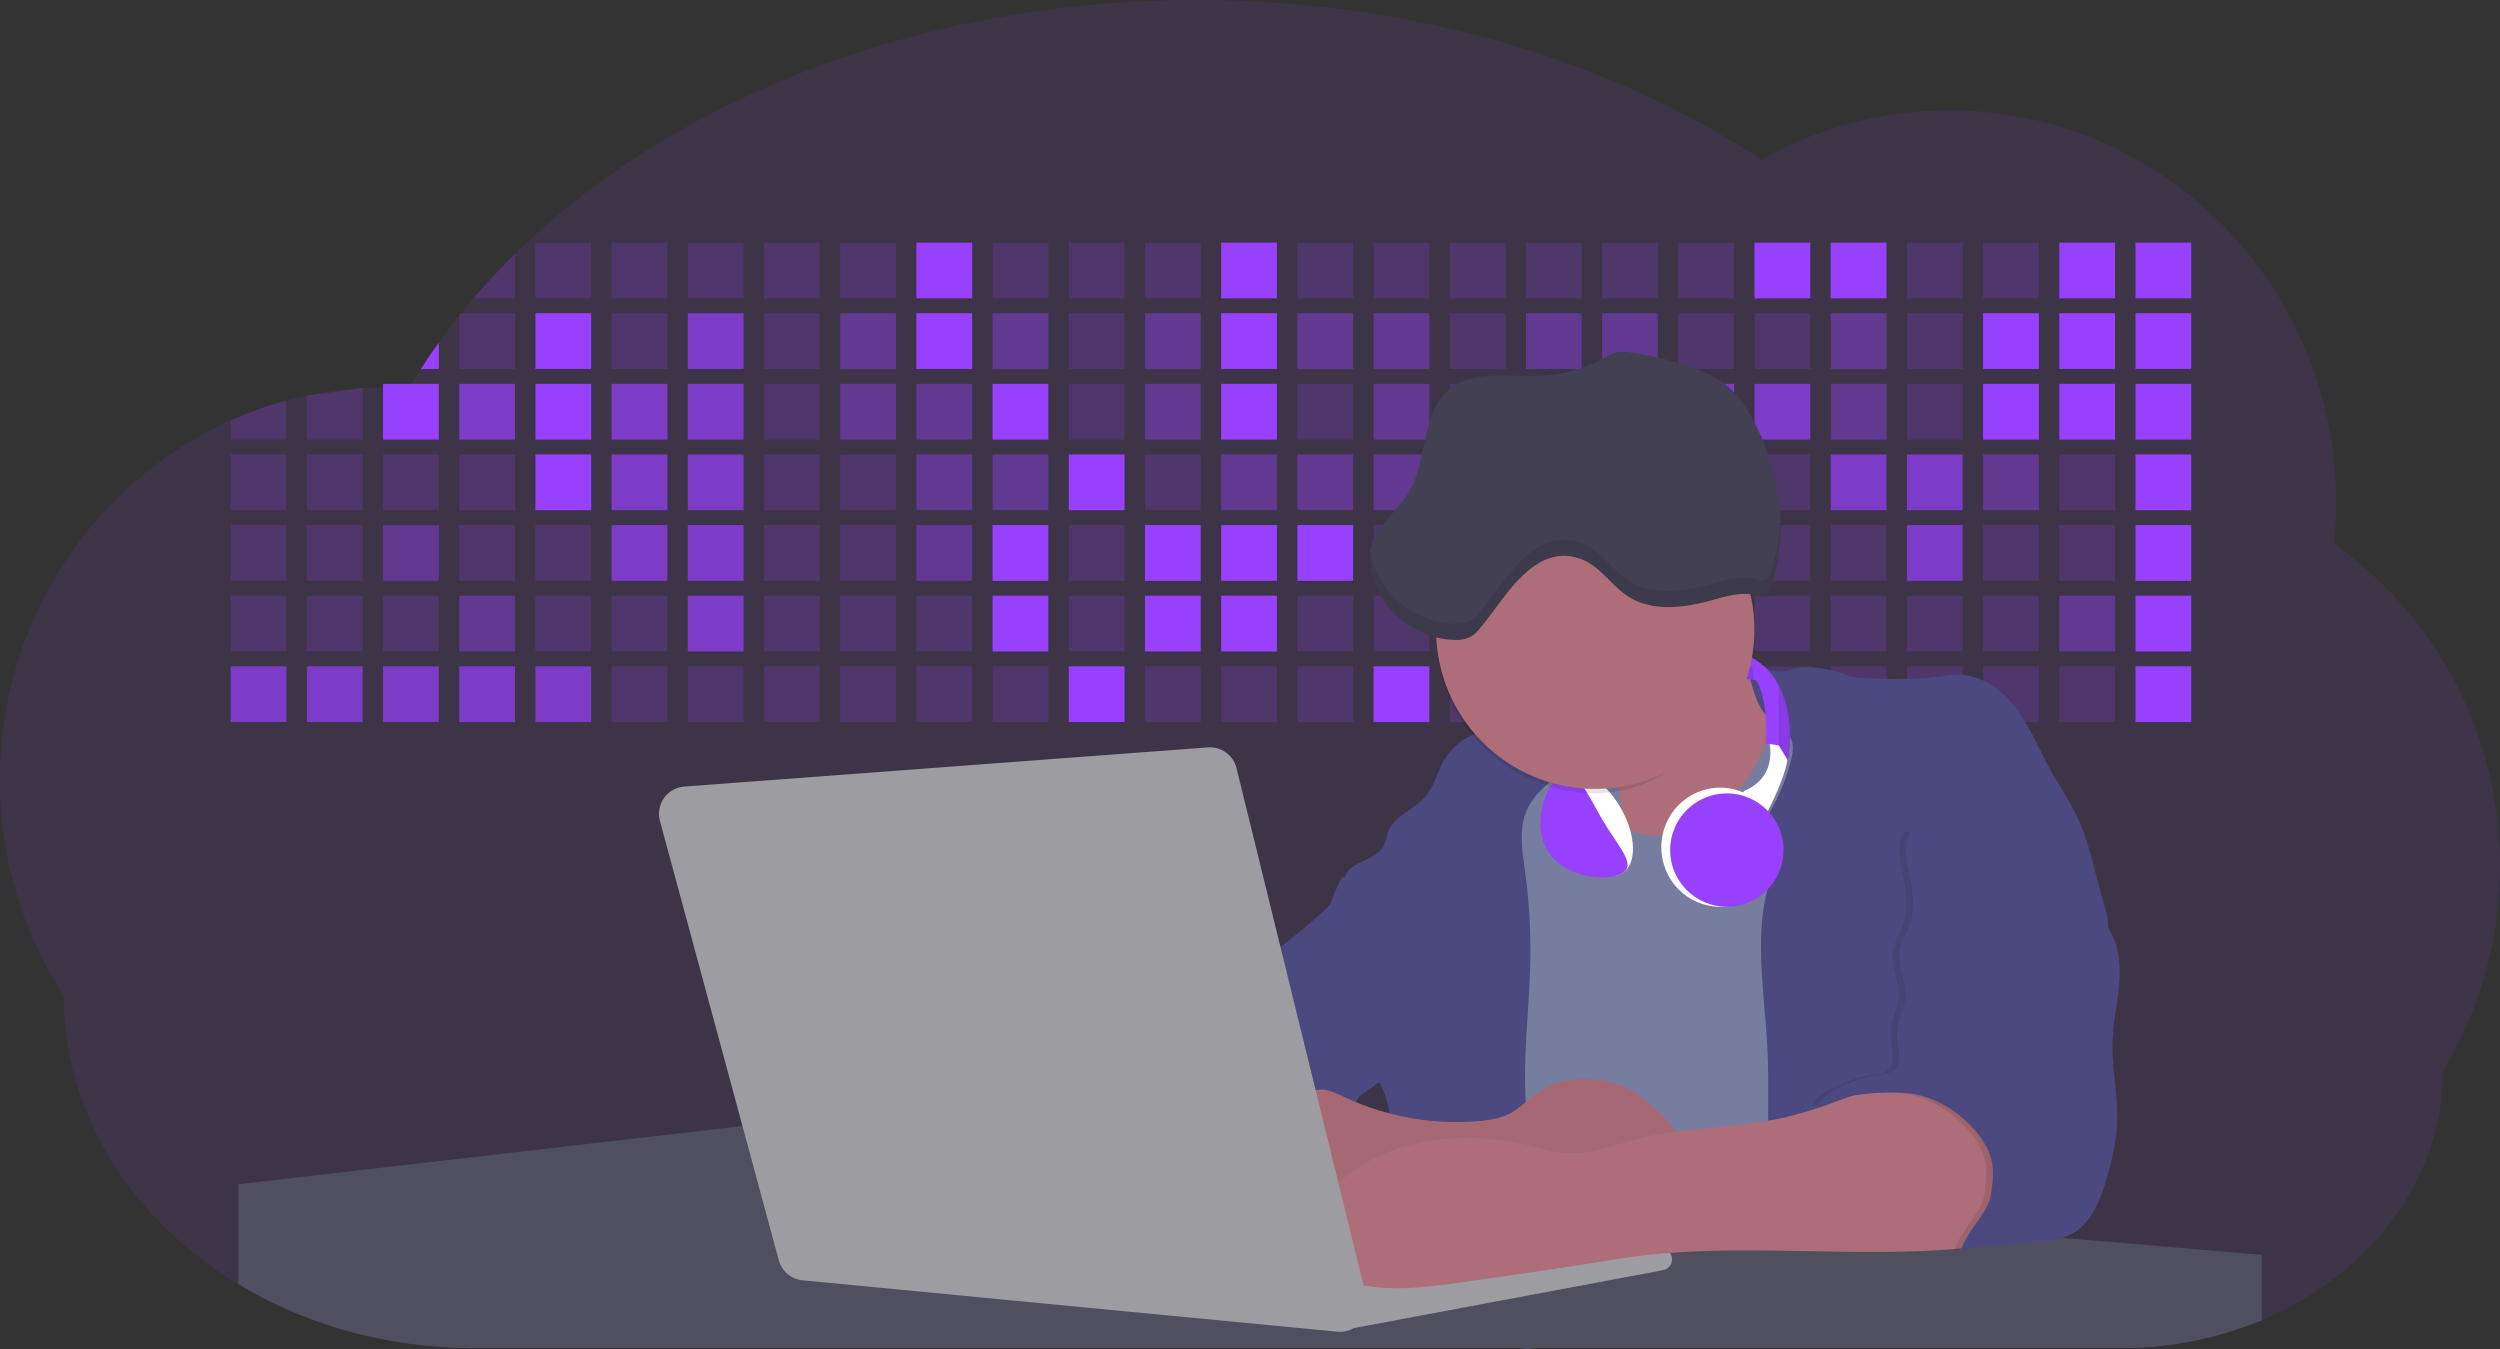 <svg id="aa7bae02-e79e-4d6b-a496-aba15f39787c" data-name="Layer 1" xmlns="http://www.w3.org/2000/svg" width="1144" height="617.32" viewBox="0 0 1144 617.32"><rect x="0" y="0" width="1144" height="617.32" fill="#333333" stroke="none"/><title>developer activity</title><path d="M1172,537.57a181.92,181.92,0,0,1-6.85,49.6,180.06,180.06,0,0,1-19.27,44.28c0,50.1-33.82,93.4-82.91,114a167.3,167.3,0,0,1-64.73,12.8H245.17c-40.25,0-77.55-10.86-108.14-29.36A185.76,185.76,0,0,1,112.2,711c-34-29.22-55.08-69.6-55.08-114.2A180.5,180.5,0,0,1,28,498.08c0-73.36,43.39-136.44,105.55-164.29a174.52,174.52,0,0,1,25.51-9.12q4.63-1.26,9.36-2.26a175.39,175.39,0,0,1,25.51-3.5q4.65-.29,9.35-.33H205c3.46,0,6.89.12,10.3.32l1.12-1.9q2.06-3.44,4.22-6.81,3.9-6.14,8.18-12.1,4.48-6.29,9.35-12.38l.83-1q2.76-3.44,5.64-6.8,9-10.49,19-20.35c72.11-70.68,185.08-116.18,312.08-116.18,98.82,0,189.15,27.55,258.34,73.07A174.18,174.18,0,0,1,920,191.86c97.74,0,177,80.37,177,179.51a184.9,184.9,0,0,1-1,18.78A180,180,0,0,1,1172,537.57Z" transform="translate(-28 -141.34)" fill="#9741ff" opacity="0.1"/><path d="M263.66,257.52v20.35h-19Q253.59,267.39,263.66,257.52Z" transform="translate(-28 -141.34)" fill="#9741ff" opacity="0.2"/><rect x="245.02" y="111.02" width="25.51" height="25.51" fill="#9741ff" opacity="0.2"/><rect x="279.88" y="111.02" width="25.51" height="25.51" fill="#9741ff" opacity="0.2"/><rect x="314.75" y="111.02" width="25.51" height="25.51" fill="#9741ff" opacity="0.2"/><rect x="349.61" y="111.02" width="25.51" height="25.51" fill="#9741ff" opacity="0.2"/><rect x="384.48" y="111.02" width="25.51" height="25.51" fill="#9741ff" opacity="0.2"/><rect x="419.35" y="111.02" width="25.51" height="25.51" fill="#9741ff"/><rect x="454.21" y="111.02" width="25.51" height="25.51" fill="#9741ff" opacity="0.2"/><rect x="489.08" y="111.02" width="25.51" height="25.51" fill="#9741ff" opacity="0.2"/><rect x="523.94" y="111.02" width="25.51" height="25.51" fill="#9741ff" opacity="0.2"/><rect x="558.81" y="111.02" width="25.51" height="25.51" fill="#9741ff"/><rect x="593.68" y="111.02" width="25.51" height="25.51" fill="#9741ff" opacity="0.2"/><rect x="628.54" y="111.02" width="25.51" height="25.51" fill="#9741ff" opacity="0.2"/><rect x="663.41" y="111.02" width="25.51" height="25.51" fill="#9741ff" opacity="0.2"/><rect x="698.28" y="111.02" width="25.51" height="25.51" fill="#9741ff" opacity="0.2"/><rect x="733.14" y="111.02" width="25.51" height="25.51" fill="#9741ff" opacity="0.2"/><rect x="768.01" y="111.02" width="25.51" height="25.51" fill="#9741ff" opacity="0.2"/><rect x="802.87" y="111.02" width="25.51" height="25.51" fill="#9741ff"/><rect x="837.74" y="111.02" width="25.51" height="25.51" fill="#9741ff"/><rect x="872.61" y="111.02" width="25.51" height="25.51" fill="#9741ff" opacity="0.2"/><rect x="907.47" y="111.02" width="25.51" height="25.51" fill="#9741ff" opacity="0.2"/><rect x="942.34" y="111.02" width="25.51" height="25.51" fill="#9741ff"/><rect x="977.2" y="111.02" width="25.51" height="25.51" fill="#9741ff"/><path d="M228.8,298.08v12.1h-8.18Q224.52,304,228.8,298.08Z" transform="translate(-28 -141.34)" fill="#9741ff"/><rect x="210.15" y="143.33" width="25.51" height="25.51" fill="#9741ff" opacity="0.2"/><rect x="245.02" y="143.33" width="25.51" height="25.51" fill="#9741ff"/><rect x="279.88" y="143.33" width="25.51" height="25.51" fill="#9741ff" opacity="0.2"/><rect x="314.75" y="143.33" width="25.51" height="25.51" fill="#9741ff" opacity="0.7"/><rect x="349.61" y="143.33" width="25.51" height="25.51" fill="#9741ff" opacity="0.2"/><rect x="384.48" y="143.33" width="25.51" height="25.51" fill="#9741ff" opacity="0.4"/><rect x="419.35" y="143.33" width="25.51" height="25.51" fill="#9741ff"/><rect x="454.21" y="143.33" width="25.51" height="25.51" fill="#9741ff" opacity="0.4"/><rect x="489.08" y="143.33" width="25.51" height="25.51" fill="#9741ff" opacity="0.2"/><rect x="523.94" y="143.33" width="25.51" height="25.51" fill="#9741ff" opacity="0.4"/><rect x="558.81" y="143.33" width="25.51" height="25.51" fill="#9741ff"/><rect x="593.68" y="143.33" width="25.51" height="25.51" fill="#9741ff" opacity="0.4"/><rect x="628.54" y="143.33" width="25.51" height="25.51" fill="#9741ff" opacity="0.4"/><rect x="663.41" y="143.33" width="25.51" height="25.51" fill="#9741ff" opacity="0.2"/><rect x="698.28" y="143.33" width="25.51" height="25.51" fill="#9741ff" opacity="0.4"/><rect x="733.14" y="143.33" width="25.51" height="25.51" fill="#9741ff" opacity="0.4"/><rect x="768.01" y="143.33" width="25.51" height="25.51" fill="#9741ff" opacity="0.2"/><rect x="802.87" y="143.33" width="25.51" height="25.51" fill="#9741ff" opacity="0.2"/><rect x="837.74" y="143.33" width="25.51" height="25.51" fill="#9741ff" opacity="0.4"/><rect x="872.61" y="143.33" width="25.51" height="25.51" fill="#9741ff" opacity="0.2"/><rect x="907.47" y="143.33" width="25.51" height="25.51" fill="#9741ff"/><rect x="942.34" y="143.33" width="25.51" height="25.51" fill="#9741ff"/><rect x="977.2" y="143.33" width="25.51" height="25.51" fill="#9741ff"/><path d="M159.06,324.67V342.5H133.55v-8.71A174.52,174.52,0,0,1,159.06,324.67Z" transform="translate(-28 -141.34)" fill="#9741ff" opacity="0.2"/><polygon points="165.93 177.57 165.93 201.16 140.42 201.16 140.42 181.07 165.93 177.57" fill="#9741ff" opacity="0.2"/><rect x="175.28" y="175.65" width="25.51" height="25.51" fill="#9741ff"/><rect x="210.15" y="175.65" width="25.51" height="25.51" fill="#9741ff" opacity="0.7"/><rect x="245.02" y="175.65" width="25.51" height="25.51" fill="#9741ff"/><rect x="279.88" y="175.65" width="25.51" height="25.51" fill="#9741ff" opacity="0.7"/><rect x="314.75" y="175.65" width="25.51" height="25.51" fill="#9741ff" opacity="0.7"/><rect x="349.61" y="175.65" width="25.51" height="25.51" fill="#9741ff" opacity="0.2"/><rect x="384.48" y="175.65" width="25.51" height="25.51" fill="#9741ff" opacity="0.4"/><rect x="419.35" y="175.65" width="25.51" height="25.51" fill="#9741ff" opacity="0.4"/><rect x="454.21" y="175.65" width="25.51" height="25.51" fill="#9741ff"/><rect x="489.08" y="175.65" width="25.51" height="25.51" fill="#9741ff" opacity="0.2"/><rect x="523.94" y="175.65" width="25.51" height="25.51" fill="#9741ff" opacity="0.4"/><rect x="558.81" y="175.65" width="25.51" height="25.51" fill="#9741ff"/><rect x="593.68" y="175.65" width="25.51" height="25.51" fill="#9741ff" opacity="0.2"/><rect x="628.54" y="175.65" width="25.51" height="25.51" fill="#9741ff" opacity="0.4"/><rect x="663.41" y="175.65" width="25.51" height="25.51" fill="#9741ff" opacity="0.2"/><rect x="698.28" y="175.65" width="25.51" height="25.51" fill="#9741ff"/><rect x="733.14" y="175.65" width="25.51" height="25.51" fill="#9741ff" opacity="0.2"/><rect x="768.01" y="175.65" width="25.51" height="25.51" fill="#9741ff" opacity="0.7"/><rect x="802.87" y="175.65" width="25.51" height="25.51" fill="#9741ff" opacity="0.7"/><rect x="837.74" y="175.65" width="25.51" height="25.51" fill="#9741ff" opacity="0.4"/><rect x="872.61" y="175.65" width="25.51" height="25.51" fill="#9741ff" opacity="0.2"/><rect x="907.47" y="175.65" width="25.51" height="25.51" fill="#9741ff"/><rect x="942.34" y="175.65" width="25.51" height="25.51" fill="#9741ff"/><rect x="977.2" y="175.65" width="25.51" height="25.51" fill="#9741ff"/><rect x="105.55" y="207.96" width="25.51" height="25.51" fill="#9741ff" opacity="0.2"/><rect x="140.42" y="207.96" width="25.51" height="25.51" fill="#9741ff" opacity="0.2"/><rect x="175.28" y="207.96" width="25.51" height="25.51" fill="#9741ff" opacity="0.2"/><rect x="210.15" y="207.96" width="25.51" height="25.51" fill="#9741ff" opacity="0.2"/><rect x="245.02" y="207.96" width="25.51" height="25.51" fill="#9741ff"/><rect x="279.88" y="207.96" width="25.51" height="25.51" fill="#9741ff" opacity="0.7"/><rect x="314.75" y="207.96" width="25.51" height="25.51" fill="#9741ff" opacity="0.7"/><rect x="349.61" y="207.96" width="25.51" height="25.51" fill="#9741ff" opacity="0.2"/><rect x="384.48" y="207.96" width="25.51" height="25.51" fill="#9741ff" opacity="0.2"/><rect x="419.35" y="207.96" width="25.51" height="25.51" fill="#9741ff" opacity="0.4"/><rect x="454.21" y="207.96" width="25.51" height="25.51" fill="#9741ff" opacity="0.4"/><rect x="489.08" y="207.96" width="25.51" height="25.51" fill="#9741ff"/><rect x="523.94" y="207.96" width="25.51" height="25.51" fill="#9741ff" opacity="0.2"/><rect x="558.81" y="207.96" width="25.51" height="25.51" fill="#9741ff" opacity="0.4"/><rect x="593.68" y="207.96" width="25.51" height="25.51" fill="#9741ff" opacity="0.4"/><rect x="628.54" y="207.96" width="25.51" height="25.51" fill="#9741ff" opacity="0.4"/><rect x="663.41" y="207.96" width="25.51" height="25.51" fill="#9741ff" opacity="0.4"/><rect x="698.28" y="207.96" width="25.51" height="25.51" fill="#9741ff" opacity="0.2"/><rect x="733.14" y="207.96" width="25.51" height="25.51" fill="#9741ff" opacity="0.2"/><rect x="768.01" y="207.96" width="25.51" height="25.51" fill="#9741ff" opacity="0.2"/><rect x="802.87" y="207.96" width="25.51" height="25.51" fill="#9741ff" opacity="0.2"/><rect x="837.74" y="207.96" width="25.51" height="25.51" fill="#9741ff" opacity="0.7"/><rect x="872.61" y="207.96" width="25.51" height="25.51" fill="#9741ff" opacity="0.7"/><rect x="907.47" y="207.96" width="25.51" height="25.51" fill="#9741ff" opacity="0.4"/><rect x="942.34" y="207.96" width="25.51" height="25.51" fill="#9741ff" opacity="0.2"/><rect x="977.2" y="207.96" width="25.51" height="25.51" fill="#9741ff"/><rect x="105.55" y="240.28" width="25.51" height="25.51" fill="#9741ff" opacity="0.2"/><rect x="140.42" y="240.28" width="25.51" height="25.51" fill="#9741ff" opacity="0.2"/><rect x="175.28" y="240.28" width="25.51" height="25.51" fill="#9741ff" opacity="0.4"/><rect x="210.15" y="240.28" width="25.51" height="25.51" fill="#9741ff" opacity="0.2"/><rect x="245.02" y="240.28" width="25.51" height="25.51" fill="#9741ff" opacity="0.2"/><rect x="279.88" y="240.28" width="25.51" height="25.51" fill="#9741ff" opacity="0.7"/><rect x="314.75" y="240.28" width="25.51" height="25.51" fill="#9741ff" opacity="0.7"/><rect x="349.61" y="240.28" width="25.51" height="25.51" fill="#9741ff" opacity="0.2"/><rect x="384.48" y="240.28" width="25.51" height="25.51" fill="#9741ff" opacity="0.2"/><rect x="419.35" y="240.28" width="25.51" height="25.51" fill="#9741ff" opacity="0.4"/><rect x="454.21" y="240.28" width="25.51" height="25.51" fill="#9741ff"/><rect x="489.08" y="240.28" width="25.51" height="25.51" fill="#9741ff" opacity="0.2"/><rect x="523.94" y="240.28" width="25.51" height="25.51" fill="#9741ff"/><rect x="558.81" y="240.28" width="25.51" height="25.51" fill="#9741ff"/><rect x="593.68" y="240.28" width="25.51" height="25.51" fill="#9741ff"/><rect x="628.54" y="240.28" width="25.51" height="25.51" fill="#9741ff" opacity="0.2"/><rect x="663.41" y="240.28" width="25.51" height="25.51" fill="#9741ff"/><rect x="698.28" y="240.28" width="25.51" height="25.51" fill="#9741ff" opacity="0.2"/><rect x="733.14" y="240.28" width="25.51" height="25.51" fill="#9741ff" opacity="0.2"/><rect x="768.01" y="240.28" width="25.51" height="25.51" fill="#9741ff" opacity="0.2"/><rect x="802.87" y="240.28" width="25.51" height="25.51" fill="#9741ff" opacity="0.2"/><rect x="837.74" y="240.28" width="25.51" height="25.51" fill="#9741ff" opacity="0.2"/><rect x="872.61" y="240.28" width="25.51" height="25.51" fill="#9741ff" opacity="0.7"/><rect x="907.47" y="240.28" width="25.51" height="25.51" fill="#9741ff" opacity="0.2"/><rect x="942.34" y="240.28" width="25.51" height="25.51" fill="#9741ff" opacity="0.2"/><rect x="977.2" y="240.28" width="25.51" height="25.51" fill="#9741ff"/><rect x="105.55" y="272.59" width="25.51" height="25.51" fill="#9741ff" opacity="0.2"/><rect x="140.42" y="272.59" width="25.51" height="25.51" fill="#9741ff" opacity="0.2"/><rect x="175.28" y="272.59" width="25.51" height="25.51" fill="#9741ff" opacity="0.2"/><rect x="210.15" y="272.59" width="25.51" height="25.51" fill="#9741ff" opacity="0.4"/><rect x="245.02" y="272.59" width="25.51" height="25.51" fill="#9741ff" opacity="0.2"/><rect x="279.88" y="272.59" width="25.51" height="25.51" fill="#9741ff" opacity="0.2"/><rect x="314.75" y="272.59" width="25.51" height="25.51" fill="#9741ff" opacity="0.7"/><rect x="349.61" y="272.59" width="25.51" height="25.51" fill="#9741ff" opacity="0.2"/><rect x="384.48" y="272.59" width="25.51" height="25.51" fill="#9741ff" opacity="0.2"/><rect x="419.35" y="272.59" width="25.51" height="25.51" fill="#9741ff" opacity="0.2"/><rect x="454.21" y="272.59" width="25.51" height="25.51" fill="#9741ff"/><rect x="489.08" y="272.59" width="25.51" height="25.51" fill="#9741ff" opacity="0.2"/><rect x="523.94" y="272.59" width="25.51" height="25.51" fill="#9741ff"/><rect x="558.81" y="272.59" width="25.51" height="25.51" fill="#9741ff"/><rect x="593.68" y="272.59" width="25.51" height="25.51" fill="#9741ff" opacity="0.2"/><rect x="628.54" y="272.59" width="25.51" height="25.51" fill="#9741ff" opacity="0.2"/><rect x="663.41" y="272.59" width="25.51" height="25.51" fill="#9741ff" opacity="0.2"/><rect x="698.28" y="272.59" width="25.51" height="25.51" fill="#9741ff" opacity="0.2"/><rect x="733.14" y="272.59" width="25.51" height="25.51" fill="#9741ff" opacity="0.2"/><rect x="768.01" y="272.59" width="25.51" height="25.51" fill="#9741ff" opacity="0.2"/><rect x="802.87" y="272.59" width="25.51" height="25.51" fill="#9741ff" opacity="0.2"/><rect x="837.74" y="272.59" width="25.51" height="25.51" fill="#9741ff" opacity="0.2"/><rect x="872.61" y="272.59" width="25.51" height="25.51" fill="#9741ff" opacity="0.2"/><rect x="907.47" y="272.59" width="25.51" height="25.51" fill="#9741ff" opacity="0.2"/><rect x="942.34" y="272.59" width="25.51" height="25.51" fill="#9741ff" opacity="0.4"/><rect x="977.2" y="272.59" width="25.51" height="25.51" fill="#9741ff"/><rect x="105.55" y="304.91" width="25.51" height="25.51" fill="#9741ff" opacity="0.7"/><rect x="140.42" y="304.91" width="25.51" height="25.51" fill="#9741ff" opacity="0.7"/><rect x="175.28" y="304.91" width="25.51" height="25.51" fill="#9741ff" opacity="0.7"/><rect x="210.15" y="304.91" width="25.51" height="25.51" fill="#9741ff" opacity="0.7"/><rect x="245.02" y="304.91" width="25.51" height="25.51" fill="#9741ff" opacity="0.7"/><rect x="279.88" y="304.91" width="25.51" height="25.51" fill="#9741ff" opacity="0.2"/><rect x="314.75" y="304.91" width="25.51" height="25.51" fill="#9741ff" opacity="0.2"/><rect x="349.61" y="304.91" width="25.51" height="25.51" fill="#9741ff" opacity="0.2"/><rect x="384.48" y="304.91" width="25.51" height="25.51" fill="#9741ff" opacity="0.2"/><rect x="419.35" y="304.91" width="25.51" height="25.51" fill="#9741ff" opacity="0.2"/><rect x="454.21" y="304.91" width="25.51" height="25.51" fill="#9741ff" opacity="0.2"/><rect x="489.08" y="304.91" width="25.51" height="25.51" fill="#9741ff"/><rect x="523.94" y="304.91" width="25.51" height="25.51" fill="#9741ff" opacity="0.2"/><rect x="558.81" y="304.91" width="25.51" height="25.51" fill="#9741ff" opacity="0.2"/><rect x="593.68" y="304.91" width="25.51" height="25.51" fill="#9741ff" opacity="0.2"/><rect x="628.54" y="304.91" width="25.51" height="25.51" fill="#9741ff"/><rect x="663.41" y="304.91" width="25.51" height="25.51" fill="#9741ff" opacity="0.2"/><rect x="698.28" y="304.91" width="25.51" height="25.51" fill="#9741ff" opacity="0.2"/><rect x="733.14" y="304.91" width="25.51" height="25.51" fill="#9741ff" opacity="0.2"/><rect x="768.01" y="304.91" width="25.51" height="25.51" fill="#9741ff" opacity="0.2"/><rect x="802.87" y="304.91" width="25.51" height="25.51" fill="#9741ff" opacity="0.2"/><rect x="837.74" y="304.91" width="25.51" height="25.51" fill="#9741ff" opacity="0.2"/><rect x="872.61" y="304.91" width="25.51" height="25.51" fill="#9741ff" opacity="0.2"/><rect x="907.47" y="304.91" width="25.51" height="25.51" fill="#9741ff" opacity="0.2"/><rect x="942.34" y="304.91" width="25.51" height="25.51" fill="#9741ff" opacity="0.2"/><rect x="977.2" y="304.91" width="25.51" height="25.51" fill="#9741ff"/><circle cx="734.52" cy="363.89" r="34.87" fill="#767d9f"/><path d="M760.71,460.87q5.22,22.78,8.86,45.9c.73,4.58,1.38,9.41-.28,13.74-1.39,3.61-4.22,6.43-6.44,9.59s-3.9,7.21-2.55,10.83,5.29,5.6,9.05,6.62c10.76,2.9,22.23.79,32.94-2.35a53.29,53.29,0,0,0,13.81-5.72c4.54-2.88,8.26-6.88,11.68-11,15.61-18.93,25.83-41.65,35.45-64.23a39.12,39.12,0,0,1-33.11-13.34c-3.94-4.63-6.83-11.08-4.61-16.74-6.51,3.57-14.24,3.81-21.25,6.25a75.49,75.49,0,0,0-12.5,6.15q-7.18,4.15-14.28,8.46C772.07,458.29,767,461.19,760.71,460.87Z" transform="translate(-28 -141.34)" fill="#ae6e79"/><path d="M833.64,487.05c-6.11,11.89-14.06,23.32-25.41,30.4s-26.63,9-38,2c-5.6-3.42-9.84-8.62-14.73-13s-11-8.13-17.57-7.56c-7.24.63-12.91,6.28-17.76,11.69-7.36,8.22-14.47,16.79-19.68,26.52-10,18.7-12.37,40.56-11.93,61.76s3.51,42.29,3.58,63.49c.1,26.08-4.32,51.95-8.79,77.64,41.1-5.06,82.25,6,123.44,10.19,26.36,2.71,52.92,2.65,79.42,2.58,4.66,0,9.62-.12,13.5-2.7a18.2,18.2,0,0,0,5.59-6.64c3.66-6.75,5.13-14.45,6.15-22.06,2.59-19.22,2.67-38.68,2.74-58.08.18-47,.35-94.17-5.62-140.8-1.47-11.47-3.35-23-7.75-33.73s-11.58-20.6-21.62-26.35c-6.45-3.7-21.4-10.14-29-6.41C841.67,460.15,837.73,479.09,833.64,487.05Z" transform="translate(-28 -141.34)" fill="#767d9f"/><path d="M836.68,619.77c-1.55-29-7.86-59.95,5.57-85.69,3.3-6.32-8.54-14.21-4.88-20.33a92.08,92.08,0,0,0,10.06-23.93c.76-2.89,1.37-5.95.65-8.85-1.33-5.29-6.56-8.44-11-11.66-4.9-3.56-7.42-14.41-9-20.28s12.57,1.2,18.26-.89c7.9-2.89,17.94-1.07,25.82,1.86,4.4,1.62,9.18,1.76,13.87,1.88,9.11.24,18.25.47,27.29-.65,4.06-.51,8.13-1.28,12.21-1.05,10.41.59,19.46,7.71,25.62,16.13s10.08,18.23,15.13,27.35c4.21,7.6,9.23,14.78,12.82,22.69,3.18,7,5.19,14.52,7.18,22l5.13,19.19a25.58,25.58,0,0,1,1.26,8.51c-.26,3.07-1.62,5.93-3,8.66A164.12,164.12,0,0,1,971,603.2c-10.79,13.23-23.89,25.16-30.3,41-2.5,6.17-3.89,12.73-5.16,19.27a707.94,707.94,0,0,0-10.9,79.15,174.2,174.2,0,0,0-36.52-12.21,177.61,177.61,0,0,0-19-3c-5.59-.58-12.8.52-18.12-1-8.9-2.53-9.88-17.58-11.23-25.46-2.16-12.55-2.59-25.32-2.67-38C837,648.53,837.45,634.14,836.68,619.77Z" transform="translate(-28 -141.34)" fill="#4c4981"/><path d="M641.23,565.54c4.21,24,8.85,48.07,18,70.62-.23.22-.46.42-.69.62-.81.69-1.65,1.34-2.53,2-2.05,1.44-4.3,2.66-6,4.54a8,8,0,0,0-1.5,2.45,5.48,5.48,0,0,0,0,4.47c-4.77,2.11-10.31,1.46-15.66,1.26-4.61-.17-9.08,0-12.78,2.53-5.14,3.54-6.69,10.34-7.52,16.52q-.46,3.38-.79,6.77-.32,3.15-.52,6.32a188.61,188.61,0,0,0-.19,21q.08,1.92.21,3.84c-16.34-.39-31.23-8.91-45.32-17.19-3.22-1.89-6.54-3.88-8.63-7A15.8,15.8,0,0,1,555,674c0-.51.09-1,.16-1.52a41.58,41.58,0,0,1,2.29-8.68,107.2,107.2,0,0,1,19.19-32.65c3.58-4.18,7.61-8.27,9.28-13.52.73-2.29,1-4.72,1.74-7,3.32-9.88,15.3-14.55,19.4-24.14,1-2.29,1.46-4.8,2.7-7a17.63,17.63,0,0,1,4.25-4.75c.73-.61,1.49-1.2,2.24-1.79q10.54-8.26,20.31-17.45,1.82-1.71,3.6-3.46A59.48,59.48,0,0,0,641.23,565.54Z" transform="translate(-28 -141.34)" fill="#4c4981"/><path d="M742,494.56c-1.44,1.52-3,2.95-4.53,4.37l-.41.37-1.62,1.5a39,39,0,0,0-7.55,8.79l-.17.28c-5.1,9.13-3.21,20.37-1.79,30.74a261.55,261.55,0,0,1,2.37,39c-.26,18-2.38,35.88-2.42,53.86,0,4.08.09,8.15.27,12.23.29,6.63.79,13.25,1.39,19.87.65,7.26,1.43,14.51,2.16,21.76.58,5.61,1.13,11.21,1.59,16.81.23,2.9.45,5.79.63,8.69.21,3.4.38,6.81.48,10.21h0c.07,2.16.11,4.31.11,6.47,0,1.23,0,2.45,0,3.67q0,3.51-.19,7-.2,4.49-.61,9c-.31,3.27-.86,6.84-3.16,9.14-.14.14-.29.27-.44.4l-3.24-.4a332.72,332.72,0,0,0-67.3-1.2c.49-3.38.94-6.75,1.38-10.14.2-1.6.4-3.21.59-4.82q.33-2.76.63-5.52c.23-2,.44-4,.64-6q.78-7.73,1.37-15.47.87-11.29,1.32-22.62.22-5.41.34-10.83.17-6.72.16-13.45,0-6.54-.11-13.1c0-1.44-.06-2.88-.18-4.31a27.35,27.35,0,0,0-.53-3.83,49.87,49.87,0,0,0-3-8.48c-.22-.52-.43-1-.64-1.55-.12-.27-.23-.55-.34-.82,5.76-5.13,9.86-12,13.8-18.76,6.39-10.89,12.93-22.26,14-34.84s-5.18-26.71-17.2-30.55c-3.27-1-6.73-1.28-10.1-1.87-3.18-.56-9.81-1.83-13.49-4.11q-3,3.08-6,6.05a22.15,22.15,0,0,1,2.17-8.71l1.42.07a2.71,2.71,0,0,1-.16-1c0-1.07.74-2.28,2.32-3.62,4.71-4,12.12-4.89,15.09-10.3,1.24-2.25,1.45-4.93,2.45-7.29,2.87-6.73,11.11-9.21,16.07-14.59s6.2-13,10.21-19a28.62,28.62,0,0,1,12-10c.4-.19.81-.38,1.22-.55,8.3-3.55,18.16-4.36,26.76-4.34,3.34,0,12,.1,16.24,1.79a5.32,5.32,0,0,1,1.85,1.13C752.37,480.61,745.34,491,742,494.56Z" transform="translate(-28 -141.34)" fill="#4c4981"/><path d="M642.72,542.69a60.88,60.88,0,0,1,46.74,4.87c7.2,4,13.66,9.58,17.62,16.78,5.95,10.8,5.69,23.82,5.27,36.15-.21,6.17-.48,12.56-3.2,18.1C706,625,700.06,629.4,694,633a42.24,42.24,0,0,1-12.32,5.33c-6.72,1.46-13.7.22-20.47-1-7.36-1.36-15.26-3-20.37-8.48-3-3.18-4.64-7.31-6.26-11.35q-3.49-8.75-7-17.48c-4.05-10.11-5.42-18.52-.07-28.37,2.43-4.49,5.4-8.69,7.8-13.21C636.51,556.14,640.81,543.28,642.72,542.69Z" transform="translate(-28 -141.34)" fill="#4c4981"/><path d="M1063,715.56v29.9a167.3,167.3,0,0,1-64.73,12.8H728.58c-.14.14-.29.27-.44.4l-3.24-.4H245.17c-40.25,0-77.55-10.86-108.14-29.36V683.25l230.72-26.63.18,0L502.29,668l34.77,3,18.06,1.53,37.38,3.17,19.23,1.63,28,2.38,3.94.33,20.18,1.71L691.23,684l38.5,3.26,64.18,5.45,45.15,3.83,74.14,6.29,14.1,1.19,1.52.13,1.32.11,18.62,1.58,20.44,1.74,2.37.2Z" transform="translate(-28 -141.34)" fill="#504f60"/><polygon points="764 573.12 474.86 523.77 463.65 580.46 596.19 596.33 637 601.44 749.26 579.33 764 573.12" fill="#9c9ca1"/><path d="M642.33,739.94l144.86-27.23a5,5,0,0,1,5.94,4.93h0a5,5,0,0,1-4.09,4.93L647.57,749.06Z" transform="translate(-28 -141.34)" fill="#9c9ca1"/><path d="M705.17,654.31c4.51-.42,9.08-1.13,13.14-3.13,5-2.49,8.89-6.78,13.52-9.94,10.18-7,23.8-7.94,35.47-3.92s21.41,12.63,28.23,22.91c4.53,6.85,7.93,15.59,4.73,23.15a30.51,30.51,0,0,1-4.12,6.44l-8.34,10.9a29,29,0,0,1-5.66,6.09c-3.12,2.27-7,3.2-10.82,3.76-10.15,1.48-20.48.64-30.71,1.32-17.57,1.17-34.73,6.83-52.34,6.64-10.12-.11-20.11-2.15-30-4.19l-43.77-9c-7.62-1.56-16.23-3.84-19.82-10.75-1.61-3.11-1.91-6.71-2.1-10.21-.52-9.64,0-20.36,6.68-27.31,6.28-6.52,16.21-8.58,23.71-13.4,9.18-5.91,12.21-4,21.89.44A120,120,0,0,0,705.17,654.31Z" transform="translate(-28 -141.34)" fill="#ae6e79"/><path d="M705.17,654.31c4.51-.42,9.08-1.13,13.14-3.13,5-2.49,8.89-6.78,13.52-9.94,10.18-7,23.8-7.94,35.47-3.92s21.41,12.63,28.23,22.91c4.53,6.85,7.93,15.59,4.73,23.15a30.51,30.51,0,0,1-4.12,6.44l-8.34,10.9a29,29,0,0,1-5.66,6.09c-3.12,2.27-7,3.2-10.82,3.76-10.15,1.48-20.48.64-30.71,1.32-17.57,1.17-34.73,6.83-52.34,6.64-10.12-.11-20.11-2.15-30-4.19l-43.77-9c-7.62-1.56-16.23-3.84-19.82-10.75-1.61-3.11-1.91-6.71-2.1-10.21-.52-9.64,0-20.36,6.68-27.31,6.28-6.52,16.21-8.58,23.71-13.4,9.18-5.91,12.21-4,21.89.44A120,120,0,0,0,705.17,654.31Z" transform="translate(-28 -141.34)" opacity="0.05"/><path d="M880.94,640.6c-12.28,4.75-24.63,9.52-37.49,12.35-21.56,4.75-44.12,4-65.51,9.43-11.3,2.88-22.53,7.52-34.14,6.58-5.19-.42-10.2-2-15.25-3.2-28.37-7-60.62-4.73-83.66,13.27-7.88,6.15-14.33,13.82-20.18,22a14.7,14.7,0,0,0,5.91,21.88A86.62,86.62,0,0,0,659,730.48c13.13,1.16,26.32-.7,39.38-2.56,19.38-2.75,38.77-5.51,58.1-8.6,6.94-1.11,13.88-2.26,20.86-3.14,50.23-6.35,101.37,1.37,151.73-3.93,5.09-.54,10.27-1.24,14.9-3.41,11.72-5.5,17.52-20,15.1-32.74s-11.76-23.33-23-29.83c-9.42-5.47-19.58-7.68-30.07-10C896.26,634,890.32,637,880.94,640.6Z" transform="translate(-28 -141.34)" fill="#ae6e79"/><path d="M988.67,564.44c5.54,7.26,6.72,17,6.12,26.09s-2.76,18.08-3.08,27.21c-.44,12.52,2.58,25,2.07,37.48-.36,8.73-2.43,17.29-4.88,25.67-2.89,9.89-7.07,20.52-16.2,25.27-12.12,6.31-37.54,2.76-50.29,7.7,1.16-7.23,12.28-17.7,13.44-24.93.8-5,1.61-10.14.75-15.15-1.1-6.39-4.85-12.06-9.3-16.78-7.08-7.51-16.32-13.16-26.47-15s-35-.33-43.12,6.08c-1-6.62,17.6-13,24.14-14.43,3.26-.73,7-.32,9.61-2.39,5-3.92,1.37-11.73,1.61-18,.19-5,3.11-9.58,3.7-14.58,1-8-4.22-16.15-2.17-24,.76-2.9,2.45-5.45,3.62-8.21,3.56-8.45,2-18.09.1-27.07-1.18-5.64-2.33-12,.81-16.81,2.91-4.49,11.17,11.5,16.46,10.76,17.47-2.45,33.28-15.4,47.39-4.8,7.19,5.4,8.13,11,11,18.71C976.77,554.6,984,558.36,988.67,564.44Z" transform="translate(-28 -141.34)" opacity="0.1"/><path d="M991.67,564.44c5.54,7.26,6.72,17,6.12,26.09s-2.76,18.08-3.08,27.21c-.44,12.52,2.58,25,2.07,37.48-.36,8.73-2.43,17.29-4.88,25.67-2.89,9.89-7.07,20.52-16.2,25.27-12.12,6.31-37.54,2.76-50.29,7.7,1.16-7.23,12.28-17.7,13.44-24.93.8-5,1.61-10.14.75-15.15-1.1-6.39-4.85-12.06-9.3-16.78-7.08-7.51-16.32-13.16-26.47-15s-35-.33-43.12,6.08c-1-6.62,17.6-13,24.14-14.43,3.26-.73,7-.32,9.61-2.39,5-3.92,1.37-11.73,1.61-18,.19-5,3.11-9.58,3.7-14.58,1-8-4.22-16.15-2.17-24,.76-2.9,2.45-5.45,3.62-8.21,3.56-8.45,2-18.09.1-27.07-1.18-5.64-2.33-12,.81-16.81,2.91-4.49,8.6-6.19,13.89-6.94a68.42,68.42,0,0,1,50,12.9c7.19,5.4,8.13,11,11,18.71C979.77,554.6,987,558.36,991.67,564.44Z" transform="translate(-28 -141.34)" fill="#4c4981"/><path d="M330,517.06,384.37,718a12.55,12.55,0,0,0,10.91,9.21L640,750.72a12.54,12.54,0,0,0,13.38-15.48L593.84,492.86a12.54,12.54,0,0,0-13.12-9.51L341.13,501.27A12.54,12.54,0,0,0,330,517.06Z" transform="translate(-28 -141.34)" fill="#9c9ca1"/><ellipse cx="787.11" cy="387.68" rx="26.9" ry="27.25" fill="#fff"/><path d="M837.2,479.31s5.67,16.86-11.06,23.95L824,507l10.48,10.34S847.4,493.77,846,485.4C846,485.4,844,476.9,837.2,479.31Z" transform="translate(-28 -141.34)" fill="#fff"/><circle cx="790.2" cy="388.99" r="25.94" fill="#9741ff"/><path d="M846.13,489.23l-4.12-6.8-6-.85c1.28-22.39-4.53-29.06-4.53-29.06l-1.35-.13-5.88-.57-11.06-11.48v-3.26c15.54,1.85,24.13,9.23,28.77,17.88C850.16,470.14,846.13,489.23,846.13,489.23Z" transform="translate(-28 -141.34)" fill="#9741ff"/><path d="M830.18,448.27v4.12l-5.88-.57-11.06-11.48S830.35,444.17,830.18,448.27Z" transform="translate(-28 -141.34)" stroke="#4c4981" stroke-miterlimit="10" opacity="0.1"/><path d="M846.13,489.23l-4.12-6.8V455C850.16,470.14,846.13,489.23,846.13,489.23Z" transform="translate(-28 -141.34)" stroke="#4c4981" stroke-miterlimit="10" opacity="0.1"/><ellipse cx="757.11" cy="518.2" rx="14.43" ry="26.32" transform="translate(-185.67 306.64) rotate(-30)" fill="#fff"/><path d="M761,516c7.27,12.59,16.19,21,9.29,25s-27,2-34.27-10.6-.67-30,6.23-34S753.72,503.38,761,516Z" transform="translate(-28 -141.34)" fill="#9741ff"/><path d="M825.73,425.3c0,40.23-27.53,79-67.76,79a72.85,72.85,0,0,1,0-145.7C798.2,358.64,825.73,385.06,825.73,425.3Z" transform="translate(-28 -141.34)" opacity="0.1"/><circle cx="729.97" cy="288.15" r="72.85" fill="#ae6e79"/><path d="M751.57,397.21c8.67,3.19,13.8,12.15,21.58,17.14,11,7,25.32,5.19,37.88,1.73,7-1.91,14.32-4.24,21.21-2.12a6,6,0,0,0,3.23.46c1.5-.43,2.24-2.09,2.73-3.57,8.52-25.4,4.69-54.17-8.17-77.67-3.32-6.06-7.3-11.92-12.78-16.13-4.32-3.31-9.4-5.48-14.52-7.33a145,145,0,0,0-28.88-7.13,17.94,17.94,0,0,0-5.27-.17c-2.41.39-4.57,1.69-6.72,2.85A68.78,68.78,0,0,1,732,313.38c-14,.53-30-2.77-40.79,6.21-13,10.77-9.76,31.78-18.19,46.4-5.58,9.67-16.34,16.69-18.11,27.7a25.57,25.57,0,0,0,.63,10.07c4.12,16.94,20.52,30.06,38,30.37a14.42,14.42,0,0,0,7.76-1.59,17.55,17.55,0,0,0,4.09-3.89C716.84,415.09,729.94,389.25,751.57,397.21Z" transform="translate(-28 -141.34)" fill="#444053"/><path d="M838.2,403.48c-.49,1.48-1.23,3.14-2.73,3.57a6,6,0,0,1-3.23-.46c-6.89-2.12-14.25.21-21.2,2.12-12.57,3.46-26.92,5.31-37.88-1.73-7.79-5-12.91-14-21.59-17.14-21.63-8-34.73,17.88-46.21,31.44a17.55,17.55,0,0,1-4.09,3.89,14.42,14.42,0,0,1-7.76,1.59c-17.42-.31-33.83-13.43-38-30.37-.23-1-.43-2-.58-3,0,.09,0,.17-.05.26a25.57,25.57,0,0,0,.63,10.07c4.12,16.94,20.53,30.06,38,30.37a14.42,14.42,0,0,0,7.76-1.59,17.55,17.55,0,0,0,4.09-3.89c11.48-13.56,24.58-39.4,46.21-31.44,8.68,3.19,13.8,12.15,21.59,17.14,11,7,25.31,5.19,37.88,1.73,7-1.91,14.31-4.24,21.2-2.12a6,6,0,0,0,3.23.46c1.5-.43,2.24-2.09,2.73-3.57a90.29,90.29,0,0,0,4.48-32.26A88.8,88.8,0,0,1,838.2,403.48Z" transform="translate(-28 -141.34)" opacity="0.1"/></svg>